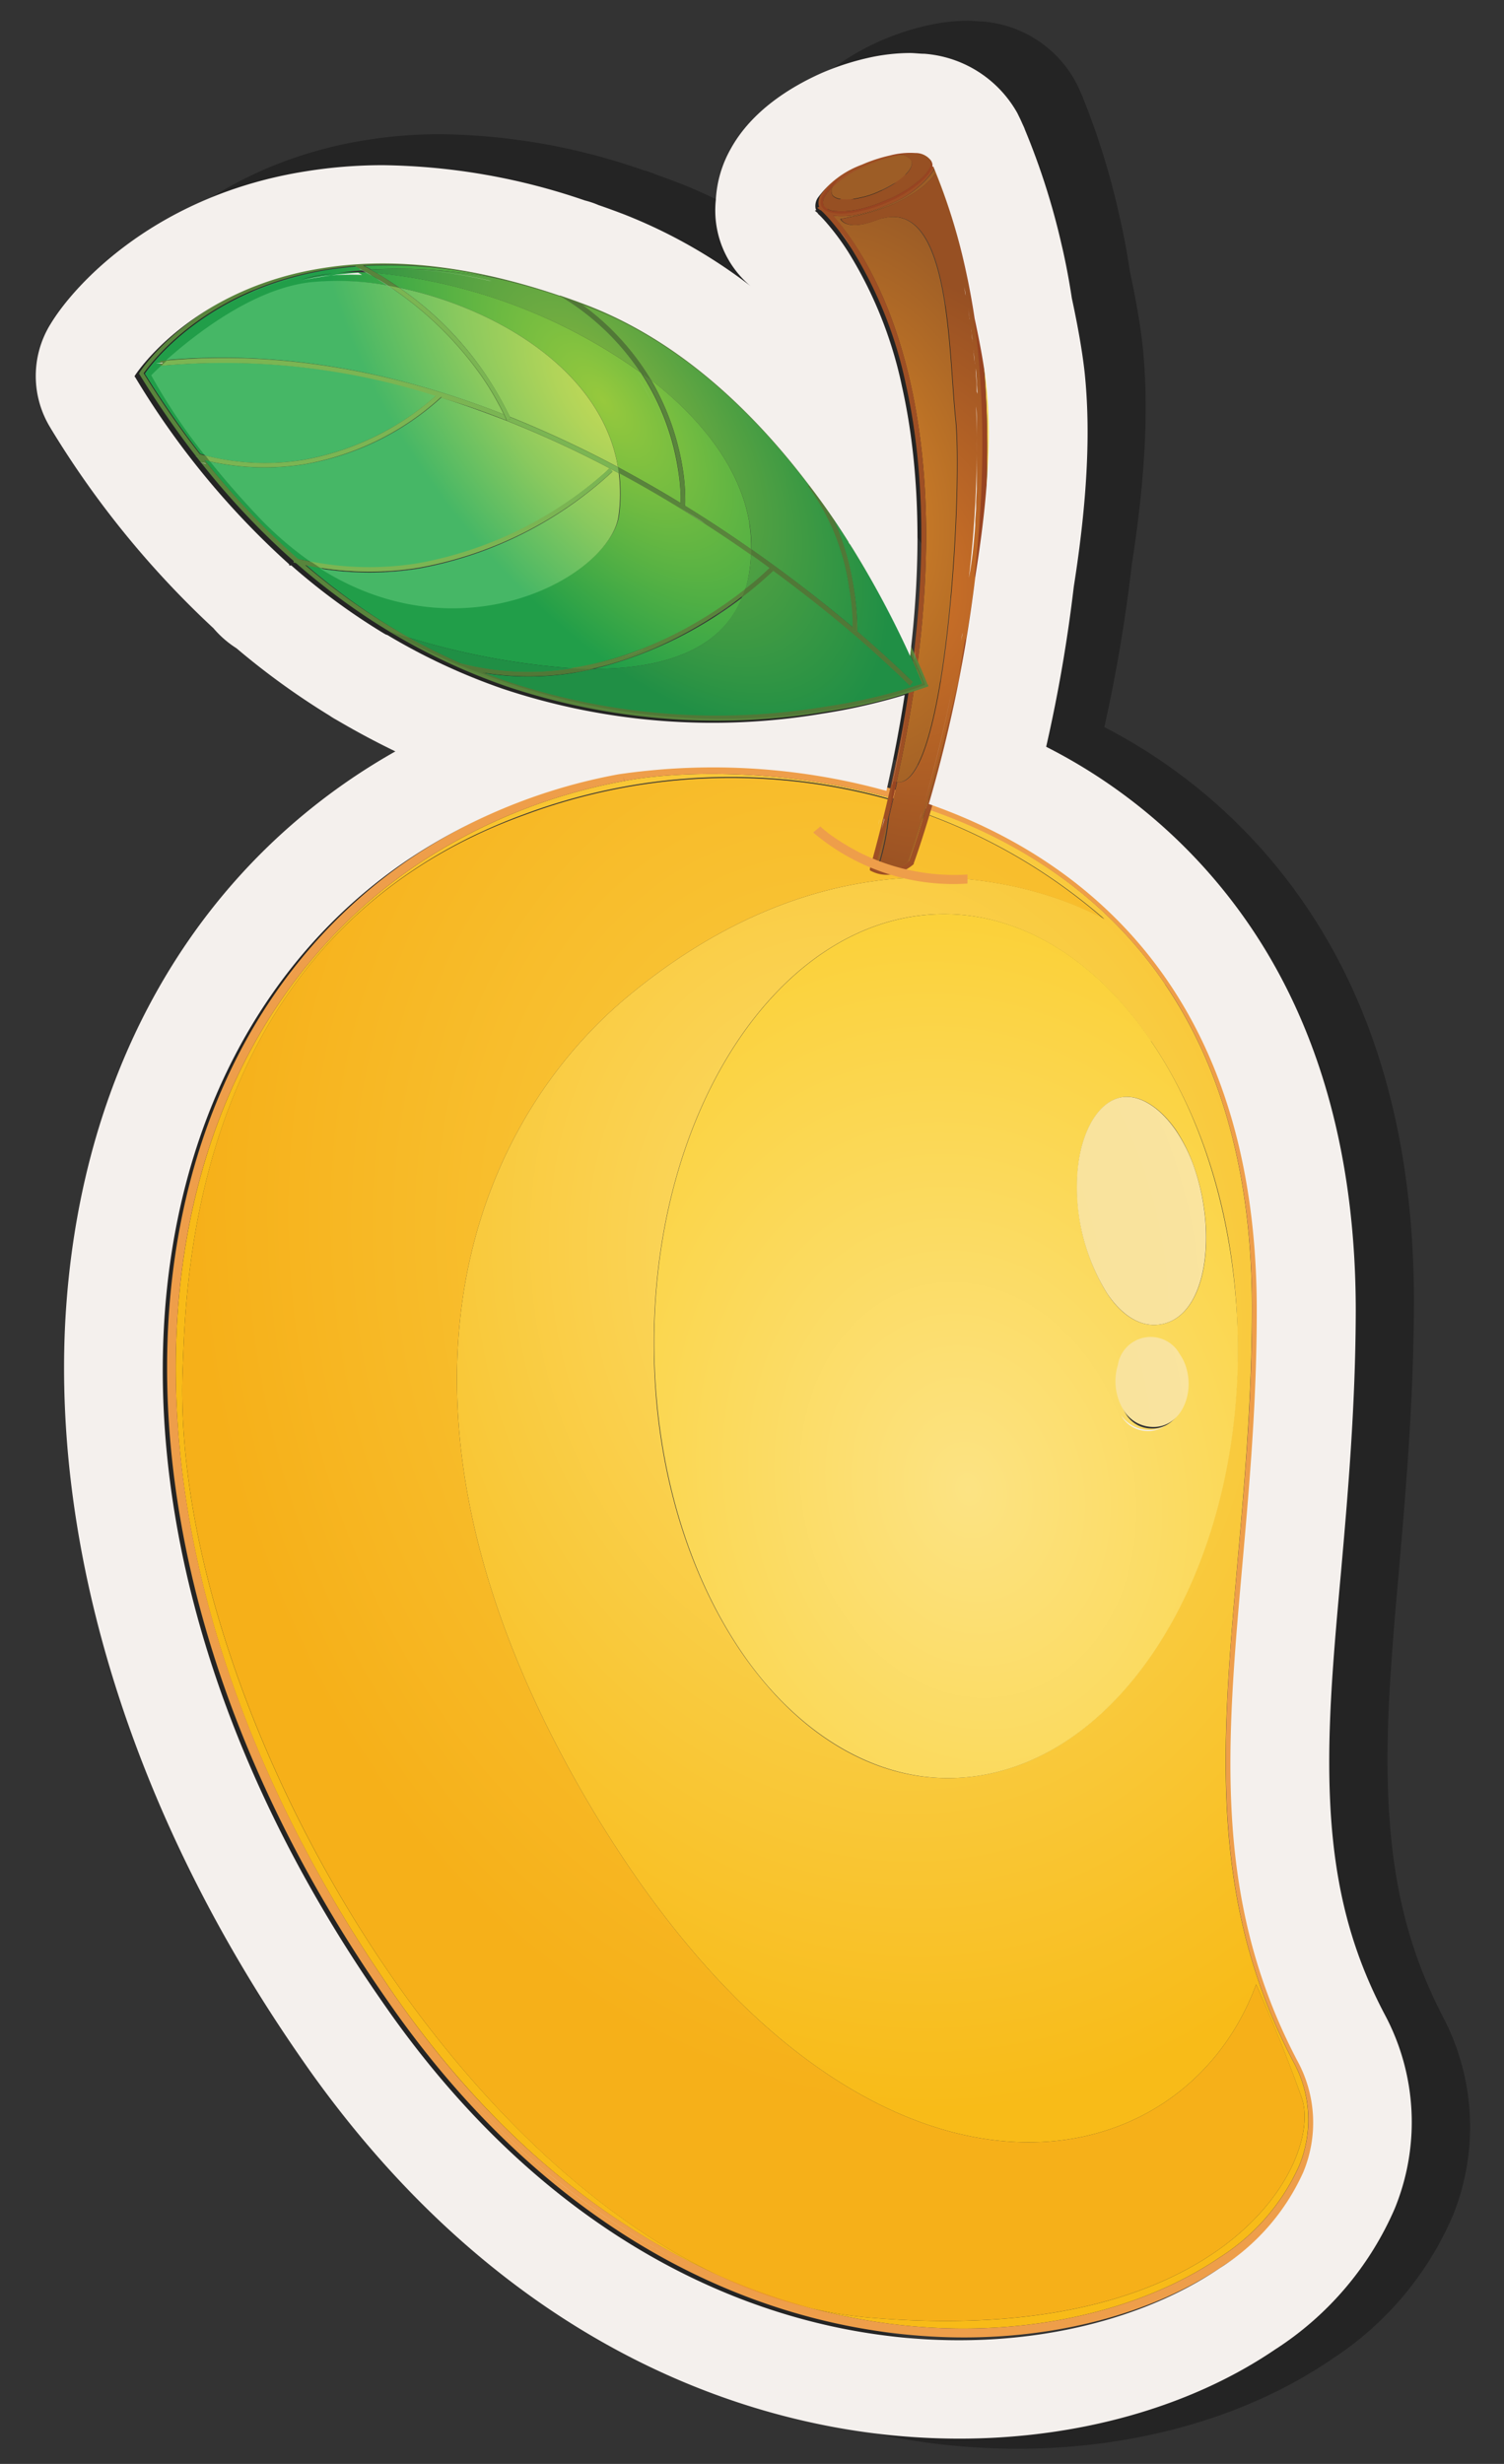 <svg id="Layer_1" data-name="Layer 1" xmlns="http://www.w3.org/2000/svg" xmlns:xlink="http://www.w3.org/1999/xlink" width="139.91" height="229.11" viewBox="0 0 139.91 229.11">
  <rect x="0" y="0" width="139.91" height="229.11" fill="#333333" stroke="none"/>
  <defs>
    <style>
      .cls-1 {
        opacity: 0.3;
      }

      .cls-2 {
        fill: url(#radial-gradient);
      }

      .cls-3 {
        fill: #ee9e4a;
      }

      .cls-4 {
        fill: url(#radial-gradient-2);
      }

      .cls-5 {
        fill: #ec942c;
      }

      .cls-6 {
        fill: url(#radial-gradient-3);
      }

      .cls-7 {
        fill: url(#radial-gradient-4);
      }

      .cls-8 {
        fill: #9e4f24;
      }

      .cls-9 {
        fill: url(#radial-gradient-5);
      }

      .cls-10 {
        fill: url(#radial-gradient-6);
      }

      .cls-11 {
        fill: #984421;
      }

      .cls-12 {
        fill: url(#radial-gradient-7);
      }

      .cls-13 {
        fill: #f6d85b;
      }

      .cls-14 {
        fill: url(#radial-gradient-8);
      }

      .cls-15 {
        fill: #59843c;
      }

      .cls-16 {
        fill: #e6e41b;
      }

      .cls-17 {
        fill: url(#radial-gradient-9);
      }

      .cls-18 {
        fill: #517837;
      }

      .cls-19 {
        fill: url(#radial-gradient-10);
      }

      .cls-20 {
        fill: url(#radial-gradient-11);
      }

      .cls-21 {
        fill: #7bb553;
      }

      .cls-22 {
        fill: url(#radial-gradient-12);
      }

      .cls-23 {
        fill: url(#radial-gradient-13);
      }

      .cls-24 {
        fill: #f4f0ed;
      }
    </style>
    <radialGradient id="radial-gradient" cx="1222.07" cy="3090.6" r="0.83" gradientTransform="matrix(20.95, 91.57, -72.74, 16.64, 199288.13, -163214.1)" gradientUnits="userSpaceOnUse">
      <stop offset="0" stop-color="#fbde70"/>
      <stop offset="1" stop-color="#f8bb18"/>
    </radialGradient>
    <radialGradient id="radial-gradient-2" cx="1222.07" cy="3090.6" r="0.83" gradientTransform="matrix(20.95, 91.57, -72.74, 16.64, 199288.16, -163213.94)" gradientUnits="userSpaceOnUse">
      <stop offset="0" stop-color="#fad047"/>
      <stop offset="1" stop-color="#f6b019"/>
    </radialGradient>
    <radialGradient id="radial-gradient-3" cx="1222.07" cy="3090.61" r="0.83" gradientTransform="matrix(20.95, 91.55, -72.72, 16.64, 199236.45, -163170.47)" gradientUnits="userSpaceOnUse">
      <stop offset="0" stop-color="#fce383"/>
      <stop offset="1" stop-color="#fac919"/>
    </radialGradient>
    <radialGradient id="radial-gradient-4" cx="962.4" cy="2947.49" r="0.83" gradientTransform="matrix(23.5, -2.74, 4.22, 35, -34976.65, -100477.86)" gradientUnits="userSpaceOnUse">
      <stop offset="0" stop-color="#db8727"/>
      <stop offset="1" stop-color="#9d5d26"/>
    </radialGradient>
    <radialGradient id="radial-gradient-5" cx="449.08" cy="1285.04" r="0.83" gradientTransform="matrix(6.22, -2.23, 1.2, 2.43, -4248.03, -2096.37)" xlink:href="#radial-gradient-4"/>
    <radialGradient id="radial-gradient-6" cx="449.08" cy="1285.04" r="0.83" gradientTransform="matrix(6.22, -2.23, 1.2, 2.43, -4248.03, -2096.37)" gradientUnits="userSpaceOnUse">
      <stop offset="0" stop-color="#d27528"/>
      <stop offset="1" stop-color="#975023"/>
    </radialGradient>
    <radialGradient id="radial-gradient-7" cx="961.47" cy="2947.19" r="0.83" gradientTransform="matrix(23.42, -2.73, 4.21, 34.89, -34841.44, -100148)" xlink:href="#radial-gradient-6"/>
    <radialGradient id="radial-gradient-8" cx="1322.02" cy="2894.2" r="0.83" gradientTransform="matrix(-27.34, -34.81, 16.51, -12.97, -11583.11, 83594.7)" gradientUnits="userSpaceOnUse">
      <stop offset="0" stop-color="#97c93d"/>
      <stop offset="1" stop-color="#219e49"/>
    </radialGradient>
    <radialGradient id="radial-gradient-9" cx="1322.02" cy="2894.2" r="0.83" gradientTransform="matrix(-27.34, -34.81, 16.51, -12.97, -11583.11, 83594.7)" gradientUnits="userSpaceOnUse">
      <stop offset="0" stop-color="#89b53f"/>
      <stop offset="1" stop-color="#208f45"/>
    </radialGradient>
    <radialGradient id="radial-gradient-10" cx="1322.02" cy="2894.2" r="0.83" xlink:href="#radial-gradient-9"/>
    <radialGradient id="radial-gradient-11" cx="1322.02" cy="2894.2" r="0.83" gradientTransform="matrix(-27.34, -34.81, 16.51, -12.97, -11583.11, 83594.7)" gradientUnits="userSpaceOnUse">
      <stop offset="0" stop-color="#c0d857"/>
      <stop offset="0.17" stop-color="#b1d459"/>
      <stop offset="0.51" stop-color="#8ac95e"/>
      <stop offset="0.97" stop-color="#4ab865"/>
      <stop offset="1" stop-color="#46b766"/>
    </radialGradient>
    <radialGradient id="radial-gradient-12" cx="1222.07" cy="3090.6" r="0.83" gradientTransform="matrix(20.95, 91.57, -72.74, 16.64, 199288.16, -163213.94)" gradientUnits="userSpaceOnUse">
      <stop offset="0.01" stop-color="#f8e299"/>
      <stop offset="0.98" stop-color="#fbe5a3"/>
    </radialGradient>
    <radialGradient id="radial-gradient-13" cx="1225.34" cy="3089.18" r="0.83" gradientTransform="matrix(25.04, 102.09, -78.91, 16.72, 213161.12, -176613.35)" xlink:href="#radial-gradient-12"/>
  </defs>
  <g>
    <g class="cls-1">
      <path d="M42.14,24.39h0c-.57-.41-1.18-.8-1.81-1.2C41,23.58,41.58,24,42.14,24.39Z"/>
      <path d="M38.85,22.32c.44.25.88.49,1.3.74L40,23l-.52-.32-.63-.35a42.84,42.84,0,0,1,12,1.11l.28.06A42.76,42.76,0,0,0,38.85,22.32Z"/>
      <path d="M62.52,41.37h0l.65.35Z"/>
      <path d="M65.59,58.23c-.94.4-1.92.78-3,1.11C63.67,59,64.65,58.63,65.59,58.23Z"/>
      <path d="M68.71,45h0c.83.52,1.65,1,2.44,1.56C70.34,46,69.53,45.5,68.71,45Z"/>
      <path d="M39.1,22.94l-.36-.2c-.94.07-1.78.16-2.52.25A24.76,24.76,0,0,1,39.1,22.94Z"/>
      <path d="M60.26,60.46h0Z"/>
      <path d="M61.71,41.46l-.32.32.33-.31Z"/>
      <path d="M64.66,32.43h0A21.4,21.4,0,0,1,66,34.9,22.75,22.75,0,0,0,64.66,32.43Z"/>
      <path d="M34.3,50.8l.49.09h0Z"/>
      <path d="M65.56,33.11h0a.43.43,0,0,0,0,.07Z"/>
      <path d="M36.22,23a16.49,16.49,0,0,0-2.92.54C33.77,23.42,34.78,23.2,36.22,23Z"/>
      <path d="M84.69,20.47c-.4-.63-.78-1.18-1.13-1.65C83.91,19.29,84.29,19.84,84.69,20.47Z"/>
      <path d="M84.73,20.54c.46.72.93,1.55,1.42,2.5C85.66,22.09,85.19,21.26,84.73,20.54Z"/>
      <path d="M88.58,29.06c-.39-1.22-.8-2.35-1.23-3.38C87.78,26.71,88.19,27.84,88.58,29.06Z"/>
      <path d="M82.52,17.54l.23,0-.24,0Z"/>
      <path d="M82.55,14.76a10.91,10.91,0,0,1,3.1-2A10.77,10.77,0,0,0,82.55,14.76Z"/>
      <path d="M24.54,40.78l-.5-.12h0l.51.13Z"/>
      <path d="M33.18,50.14c.26,0,.51.12.76.16h0Z"/>
      <path d="M20.05,31.72h0Z"/>
      <path d="M23.21,27.78a27.93,27.93,0,0,1,12.25-5.09A27.82,27.82,0,0,0,23.21,27.78Z"/>
      <path d="M23.63,40.12l.39.09-.4-.1Z"/>
      <path d="M20.55,31.25l-.62.07.6-.06Z"/>
      <path d="M90.42,59.73c0-.41.09-.81.14-1.21l-.15,1.19Z"/>
      <path d="M95.26,24.91l-.15-.82h0c.06.29.1.58.16.87Z"/>
      <path d="M95,56.81c0,.24-.08.48-.12.75h0Z"/>
      <path d="M95.61,27.09l-.15-1v0c.05.36.11.72.16,1.08Z"/>
      <path d="M96.14,46.63a2,2,0,0,0,0-.25c0-.43.06-.87.08-1.31,0-.21,0-.43,0-.65l.06-1.24,0-.73,0-1.23c0-.25,0-.5,0-.74,0-.42,0-.84,0-1.26,0-.23,0-.47,0-.7,0-.44,0-.88,0-1.32,0-.12,0-.25,0-.38,0-.47,0-1-.06-1.43a106.14,106.14,0,0,1-.67,16.23v0C95.86,50,96,48.32,96.14,46.63Z"/>
      <path d="M95.88,29.2c0-.35-.08-.7-.13-1.05v-.07c.06.41.11.81.15,1.22A.34.34,0,0,0,95.88,29.2Z"/>
      <path d="M134.23,187.54c-4.08-7.89-5.54-16-5.07-28.11.18-4.32.57-8.85,1-13.66.63-7.38,1.36-15.75,1.37-24.81,0-14.36-3.29-26.6-9.8-36.35a50.8,50.8,0,0,0-19-17,145.31,145.31,0,0,0,2.56-15.15c1.27-8.1,1.59-14.74,1-20.33-.21-1.9-.62-4.29-1.19-6.93-.27-1.8-.6-3.57-1-5.26a68.58,68.58,0,0,0-3.33-10.77c0-.07-.22-.53-.26-.61q-.18-.43-.33-.72l-.25-.47A10.82,10.82,0,0,0,91.41,2c-.45,0-.92-.07-1.39-.07a17.57,17.57,0,0,0-3.9.47,24.21,24.21,0,0,0-4.24,1.41l-.18.08C79,5.12,75.34,7.36,73.37,11A11.21,11.21,0,0,0,72,15.79a9.44,9.44,0,0,0,3.22,8.12,48.43,48.43,0,0,0-11.74-6.77c-.81-.31-1.6-.61-2.38-.88a8.69,8.69,0,0,0-1.27-.44A58.93,58.93,0,0,0,41,12.48a43.68,43.68,0,0,0-7.12.57c-14,2.3-21.59,10.82-23.79,14.54h0l-.07.12a9.52,9.52,0,0,0,0,9.71l.08.12a87.58,87.58,0,0,0,15.1,18.85,9.26,9.26,0,0,0,2.11,1.89,70.79,70.79,0,0,0,8.67,6.39,4.86,4.86,0,0,0,.54.33l.32.19c1.71,1,3.47,2,5.26,2.85q-2.1,1.2-4.08,2.57C22.06,81.71,12.6,100,11.49,122.2c-1.12,21.93,6.32,46.07,20.94,68,.59.88,1.18,1.75,1.8,2.63,16,22.89,34.68,30.87,47.58,33.54a63.62,63.62,0,0,0,12.84,1.33h0c11.08,0,21.52-3,29.39-8.43a30,30,0,0,0,11.14-13.32A22,22,0,0,0,134.23,187.54Zm-7.58,14.9a20.73,20.73,0,0,1-7.76,9.07c-8.16,5.63-21.14,8.6-35.25,5.68S54.3,205.44,41.72,187.4c-.58-.83-1.14-1.65-1.7-2.48C25.74,163.5,19.7,141.61,20.66,122.68s8.92-34.87,22.62-44.35A51.62,51.62,0,0,1,63,70.21a59.79,59.79,0,0,1,23.84,1.27c.36.09.73.19,1.09.3.72-3.2,1.27-6.21,1.7-9.08A54.51,54.51,0,0,1,82,64.46a60.68,60.68,0,0,1-29.77-2.34A57,57,0,0,1,41.46,57L41.31,57l-.16-.09h0a60.26,60.26,0,0,1-8.64-6.44l-.19,0,0-.1A77.13,77.13,0,0,1,18,32.63l-.07-.12L18,32.4s5.13-8.1,17.38-10.12c5.73-1,13-.54,22.08,2.6v0l.08.06c.86.3,1.72.61,2.6.95,8.5,3.36,15.24,10,20.25,16.63,1.34,1.76,2.66,3.67,3.93,5.73l.17.28.08.11a.54.54,0,0,0,.07.13A90.28,90.28,0,0,1,90.08,59c1.28-10.85.64-19.24-.76-25.55a39.92,39.92,0,0,0-5-12.69,25.22,25.22,0,0,0-2.1-2.88c-.27-.3-.49-.53-.64-.67l0,0-.08-.08,0,0-.06,0-.27-.23.12-.05a1.42,1.42,0,0,1,0-.16,1.45,1.45,0,0,1,.2-1,8.91,8.91,0,0,1,4.08-3.13,15.14,15.14,0,0,1,2.61-.88,7.85,7.85,0,0,1,2.4-.23,1.76,1.76,0,0,1,1.45.74,1.39,1.39,0,0,1,.12.28,2.11,2.11,0,0,1,0,.26l.09,0,.08.19A58.39,58.39,0,0,1,95.11,22c.36,1.62.65,3.26.89,4.91.54,2.46.92,4.65,1.1,6.27.57,5.31,0,11.69-1,18A138.08,138.08,0,0,1,91.82,73a43.77,43.77,0,0,1,22.3,16.84c5,7.5,8.23,17.6,8.21,31.1,0,14.33-1.88,26.66-2.35,38.09s.51,22,6.12,32.85A12.37,12.37,0,0,1,126.65,202.44Z"/>
      <path d="M90.94,74.55h0l.25-.85h0C91.11,74,91,74.28,90.94,74.55Z"/>
      <path d="M109.71,130.84a1.74,1.74,0,0,0,.1.19,2.81,2.81,0,0,0,2.26,1.31,2.72,2.72,0,0,0,1.73-.5,2.88,2.88,0,0,1-1.7.39A3.14,3.14,0,0,1,109.71,130.84Z"/>
      <path d="M91.59,73.83l1.08.39-1.08-.39Z"/>
      <path d="M94.14,61.47c-.89,4.55-1.88,8.46-2.71,11.41h0c.84-3,1.84-6.92,2.73-11.52Z"/>
      <path d="M96.29,34c0-.22,0-.43,0-.65,0-.39,0-.79-.09-1.18l0-.38c.07.81.12,1.62.17,2.43A1.62,1.62,0,0,1,96.29,34Z"/>
      <path d="M47.59,193.67a70.17,70.17,0,0,0,22.17,17.8A70.28,70.28,0,0,1,47.59,193.67Z"/>
      <path d="M86.63,78.58c.24-.92.48-1.82.71-2.72-.23.89-.47,1.8-.72,2.72Z"/>
      <path d="M74.09,53.67v0c-.67.52-1.44,1.09-2.31,1.67C72.64,54.75,73.42,54.18,74.09,53.67Z"/>
      <path d="M96.09,31.28c0-.37-.07-.74-.1-1.11A.88.88,0,0,1,96,30c0,.46.09.93.13,1.39A.49.49,0,0,0,96.09,31.28Z"/>
      <path d="M87.68,74.49l0-.15c-.07.33-.14.64-.22,1C87.54,75,87.62,74.76,87.68,74.49Z"/>
      <path d="M87.13,75c.05-.18.08-.35.13-.53A5,5,0,0,0,87.13,75Z"/>
      <path d="M67,57.57c.93-.46,1.81-.93,2.63-1.42C68.83,56.64,68,57.11,67,57.57Z"/>
      <path d="M95.56,52.55v0h0Z"/>
      <path d="M88.45,71.16c.49-2.25.9-4.41,1.25-6.49q-.53,3.12-1.26,6.48Z"/>
      <path d="M89.75,64.36c.09-.61.19-1.21.28-1.8h0C89.93,63.16,89.85,63.75,89.75,64.36Z"/>
    </g>
    <g>
      <path class="cls-2" d="M82.66,74.11l-1.11-.27c-9.72-2.44-18.91-2.1-23.49-1.22A51.45,51.45,0,0,0,38.7,80.46C25.26,89.59,17.4,105,16.45,123.39s5,39.73,19.23,60.64c.54.82,1.1,1.63,1.68,2.44C46.29,199,56.54,207,66.73,211.54,55.09,206,44.33,195.42,35.8,182.86c-12-17.68-19.52-39.17-18.8-55.79.32-7.3.62-40,31.82-51.38a54.9,54.9,0,0,1,34.06-1.38C82.94,74.18,82.6,74.25,82.66,74.11ZM68.89,153.52c-4.88-7.21-8-17.13-8.06-28.1-.2-22.2,11.78-40.28,26.78-40.42,7.57-.09,14.46,4.46,19.46,11.8s8,17.14,8.06,28.1c.2,22.2-11.79,40.28-26.78,40.44C80.78,165.41,73.89,160.86,68.89,153.52Zm39.5-62c-5.73-8.46-13.84-13.45-22-16.28-.09.14-.17.28-.25.43a52.81,52.81,0,0,1,16.6,9.79S82.1,73.05,58.47,92.6C43.8,104.72,33,131.19,55.11,168.26c1.12,1.87,2.25,3.63,3.4,5.33,23.61,34.81,51.42,29.68,58.34,10.94,0,0,2.28,5,4.25,10.56s-6.65,23.41-40.5,20.39a38.35,38.35,0,0,1-5.06-.82c1.08.27,2.16.54,3.23.75,13.9,2.85,26.68-.07,34.61-5.45a19.63,19.63,0,0,0,7.46-8.55,11.18,11.18,0,0,0-.51-9.67c-5.71-10.83-6.67-21.38-6.21-32.68s2.33-23.42,2.34-37.41C116.47,108.51,113.3,98.77,108.39,91.54Z"/>
      <path class="cls-3" d="M58,72.21l.07.41c4.58-.88,13.77-1.22,23.49,1.22s20,7.59,26.84,17.7c4.91,7.23,8.08,17,8.07,30.11,0,14-1.89,26.08-2.34,37.41s.5,21.85,6.21,32.68a11.18,11.18,0,0,1,.51,9.67,19.63,19.63,0,0,1-7.46,8.55c-7.93,5.38-20.71,8.3-34.61,5.45S49.83,204,37.36,186.47c-.58-.81-1.14-1.62-1.68-2.44-14.2-20.91-20.17-42.27-19.23-60.64s8.81-33.8,22.25-42.93a51.45,51.45,0,0,1,19.36-7.84L58,72.21l-.07-.43a52.3,52.3,0,0,0-19.68,8c-13.7,9.31-21.66,25-22.61,43.58S20.7,163.46,35,184.51c.55.81,1.12,1.63,1.69,2.44,12.58,17.72,27.8,26.4,41.92,29.27s27.09,0,35.25-5.58a20.47,20.47,0,0,0,7.77-8.91,12,12,0,0,0-.56-10.37c-5.6-10.67-6.56-21-6.11-32.28s2.33-23.35,2.35-37.43c0-13.27-3.21-23.19-8.22-30.56-7-10.33-17.47-15.6-27.33-18.06a60.6,60.6,0,0,0-23.83-1.25Z"/>
      <path class="cls-4" d="M102.7,85.48a52.81,52.81,0,0,0-16.6-9.79c-1,1.68-1.93,3.44-2.89,5.29l-.07.14L83,81.07a3.24,3.24,0,0,1-1.77-1.29h0a5.17,5.17,0,0,0,.88-2.73v0l0,0s-.31-.45.76-2.65a54.9,54.9,0,0,0-34.06,1.38C17.62,87,17.32,119.77,17,127.07c-.72,16.62,6.82,38.11,18.8,55.79,8.53,12.56,19.29,23.17,30.93,28.68a58.82,58.82,0,0,0,8.81,3.12,38.35,38.35,0,0,0,5.06.82c33.85,3,42.46-14.81,40.5-20.39s-4.25-10.56-4.25-10.56c-6.92,18.74-34.73,23.87-58.34-10.94-1.15-1.7-2.28-3.46-3.4-5.33C33,131.19,43.8,104.72,58.47,92.6,82.1,73.05,102.7,85.48,102.7,85.48Z"/>
      <path class="cls-5" d="M75.54,214.66a58.82,58.82,0,0,1-8.81-3.12A43.94,43.94,0,0,0,75.54,214.66Z"/>
      <path class="cls-6" d="M104.78,131.55a4.49,4.49,0,0,1-.46-3.84,3.32,3.32,0,0,1,3.07-2.45,3,3,0,0,1,2.25,1.38,3.88,3.88,0,0,1,.57,1.36c.52,2.3-.79,4.95-3.17,4.83A2.77,2.77,0,0,1,104.78,131.55ZM103,120.29a18.66,18.66,0,0,1-2.79-10.13c0-4.58,1.88-7.73,4.14-8.13,1.63-.27,3.53.86,5.07,3.09a14.88,14.88,0,0,1,1.58,3.17c2.26,6.17,1.39,14.1-3,14.85C106.08,123.48,104.32,122.28,103,120.29Zm4.1-23.49c-5-7.34-11.89-11.89-19.46-11.8-15,.14-27,18.22-26.78,40.42.11,11,3.18,20.89,8.06,28.1s11.89,11.89,19.46,11.82c15-.16,27-18.24,26.78-40.44C115,113.94,112,104,107.07,96.8Z"/>
      <g>
        <path class="cls-7" d="M84.38,80.08a2.41,2.41,0,0,1-1.22.7,3,3,0,0,1-1.54-.09,22.59,22.59,0,0,0,1-4.7c-.39,1.53-.79,3.09-1.25,4.7a3.13,3.13,0,0,0,1.73.16v0a3.41,3.41,0,0,0,1.44-.72c.06-.16.2-.59.44-1.27A130.26,130.26,0,0,0,89.1,63.19C86.91,72.66,84.38,80.08,84.38,80.08Zm2.44-64.17A9.08,9.08,0,0,1,82.73,19a14,14,0,0,1-2.6.88,7.84,7.84,0,0,1-2.41.2l-.24,0c1.63,1.79,5.2,6.58,7.21,15.53C86.58,44,87.11,56,83.41,72.71a.93.93,0,0,0,.41,0c4.31-1,5.71-27.56,5.05-33.77s-.46-20.08-6.65-18.67a3.68,3.68,0,0,0-.7.2,10.81,10.81,0,0,1-1.09.34c-1.9.43-2.26-.45-2.26-.45.53-.09,1-.21,1.49-.3,5.8-1.31,7.32-3.89,7.32-3.89.71,1.7,1.37,3.58,2,5.5a52.75,52.75,0,0,0-2-6Z"/>
        <path class="cls-8" d="M76.5,19.32l.13-.16S82,23.73,84.69,35.55c2.18,9.72,2.56,24.3-3.33,45.32l-.19-.07.1-.18,0,0a2.87,2.87,0,0,0,1.85.18,3.22,3.22,0,0,0,1.48-.76l.13.15-.19-.06s.17-.46.46-1.32c2-6,9.79-31.55,4.64-54.36a57,57,0,0,0-2.83-9l.19-.09.07.21-10.51,4-.08-.2.13-.16-.13.16-.07-.2,10.7-4,.08.18a56.9,56.9,0,0,1,2.86,9.11C96,50.63,85,80.28,85,80.28l0,.07,0,0a4.05,4.05,0,0,1-1.67.88A3.16,3.16,0,0,1,81.05,81l-.13-.07,0-.15c5.87-21,5.5-35.49,3.33-45.12a39,39,0,0,0-5-12.48,23.22,23.22,0,0,0-2.1-2.82q-.41-.45-.63-.66c-.07-.07-.13-.11-.17-.16l-.06,0-.27-.23.34-.13Z"/>
        <path class="cls-9" d="M83.14,14.5l.42-.09a1.31,1.31,0,0,1,1.19.46c.42.7-.88,2-2.91,2.89a8,8,0,0,1-1.83.61c-1.26.29-2.29.2-2.59-.27a.79.79,0,0,1,.1-.81,11,11,0,0,1,3.09-1.95h0a14.4,14.4,0,0,1,2.53-.84Z"/>
        <path class="cls-8" d="M86.73,14.68l.18-.09a1.62,1.62,0,0,1,.11.28,1.6,1.6,0,0,1-.2,1A9.08,9.08,0,0,1,82.73,19a14,14,0,0,1-2.6.88,7.84,7.84,0,0,1-2.41.2,1.79,1.79,0,0,1-1.45-.7,1.15,1.15,0,0,1-.11-.29,1.42,1.42,0,0,1,.2-1A8.92,8.92,0,0,1,80.44,15h0a14.7,14.7,0,0,1,2.61-.86,7.57,7.57,0,0,1,2.4-.23,1.78,1.78,0,0,1,1.46.72l-.18.09-.18.12a1.44,1.44,0,0,0-1.15-.5,7,7,0,0,0-2.26.2,14.4,14.4,0,0,0-2.53.84h0a10.9,10.9,0,0,0-3.09,1.95,3.78,3.78,0,0,0-.8.94,1.08,1.08,0,0,0-.15.73l.05.16a1.42,1.42,0,0,0,1.14.51,7.14,7.14,0,0,0,2.28-.2,13.68,13.68,0,0,0,2.52-.86,11.18,11.18,0,0,0,3.1-1.92,3.47,3.47,0,0,0,.78-.95,1.06,1.06,0,0,0,.17-.74l-.06-.16Z"/>
        <path class="cls-10" d="M83.56,14.41a6.05,6.05,0,0,1,1.84-.11,1.44,1.44,0,0,1,1.15.5l.18-.12-.18.12.06.16a1.06,1.06,0,0,1-.17.74,3.47,3.47,0,0,1-.78.95,11.18,11.18,0,0,1-3.1,1.92,13.68,13.68,0,0,1-2.52.86h0a7,7,0,0,1-2.26.2,1.42,1.42,0,0,1-1.14-.51L76.57,19a1.08,1.08,0,0,1,.15-.73,3.78,3.78,0,0,1,.8-.94h0a.79.79,0,0,0-.1.81c.3.47,1.33.56,2.59.27a8,8,0,0,0,1.83-.61c2-.88,3.33-2.19,2.91-2.89A1.31,1.31,0,0,0,83.56,14.41Z"/>
        <path class="cls-11" d="M83.11,14.3c1.77-.41,3.22-.29,3.62.38.58,1-1.25,2.83-4.08,4.1a15.12,15.12,0,0,1-2.57.85c-1.78.41-3.23.28-3.63-.4s.4-1.83,1.92-2.87a3.25,3.25,0,0,0-.85.93h0a3.78,3.78,0,0,0-.8.94,1.08,1.08,0,0,0-.15.73l.05.16a1.42,1.42,0,0,0,1.14.51,7,7,0,0,0,2.26-.2h0a13.68,13.68,0,0,0,2.52-.86,11.18,11.18,0,0,0,3.1-1.92,3.47,3.47,0,0,0,.78-.95,1.06,1.06,0,0,0,.17-.74l-.06-.16.18-.12-.18.12a1.44,1.44,0,0,0-1.15-.5,6.05,6.05,0,0,0-1.84.11,5.72,5.72,0,0,0-1.4.16l-.32.09A9.39,9.39,0,0,1,83.11,14.3Z"/>
        <path class="cls-12" d="M87,16.15c.71,1.7,1.37,3.58,2,5.5.26,1,.5,1.87.71,2.82,2.21,9.79,2,20.1,1,29.12a3.35,3.35,0,0,0,.11.81h-.22v.2s-.14,1.18-.72,4.75c-.21,1.34-.45,2.62-.7,3.84-2.19,9.47-4.72,16.89-4.72,16.89a2.41,2.41,0,0,1-1.22.7,3,3,0,0,1-1.54-.09,22.59,22.59,0,0,0,1-4.7c.27-1.11.53-2.22.76-3.28a.93.93,0,0,0,.41,0c4.31-1,5.71-27.56,5.05-33.77s-.46-20.08-6.65-18.67a3.68,3.68,0,0,0-.7.2,10.81,10.81,0,0,1-1.09.34c-1.9.43-2.26-.45-2.26-.45.53-.09,1-.21,1.49-.3C85.46,18.73,87,16.15,87,16.15Z"/>
        <path class="cls-13" d="M91,29.15a60.29,60.29,0,0,1,1.11,6.22c.58,5.24,0,11.55-1,17.79A91.6,91.6,0,0,0,91,29.15Z"/>
        <path class="cls-11" d="M82.65,76c.27-1.11.53-2.22.76-3.28a1.71,1.71,0,0,1-.3-.09S82.92,74.2,82.65,76Zm6.45-12.8c.26-1.1.52-2.26.77-3.43,0-.14-.05-.27-.07-.41C89.57,60.69,89.35,62,89.1,63.19Zm.56-38.72c2.21,9.79,2,20.1,1,29.12a2.61,2.61,0,0,1,.39,0c0-.16.06-.32.07-.45a91.6,91.6,0,0,0-.14-24c-.52-2.37-1.21-5-2-7.5C89.21,22.6,89.45,23.52,89.66,24.47Z"/>
        <g>
          <path class="cls-14" d="M28.88,52.21a31.89,31.89,0,0,1-4.77-4.09c-1.77-1.86-3.31-3.64-4.6-5.25L19,42.74A70.37,70.37,0,0,0,27.69,52C28.08,52.05,28.49,52.14,28.88,52.21Zm7.23-25.66c-.64-.4-1.32-.83-2-1.22a25.11,25.11,0,0,0-2.9.05A29.29,29.29,0,0,0,28,26a16,16,0,0,1,3.24-.61c.73-.09,1.58-.19,2.53-.25a5.25,5.25,0,0,0-.66-.36h0c-.91.09-1.79.18-2.64.31-11.22,1.83-16.36,8.7-17,9.66a89.05,89.05,0,0,0,5.16,7.45l.54.14a53.61,53.61,0,0,1-5-7.46s.32-.34.93-.9h-.07l0-.41.62-.07c2.51-2.26,7.93-6.58,13.34-7.23A25.92,25.92,0,0,1,36.11,26.55Zm9.78-.74a43.48,43.48,0,0,0-12-1.09l.64.34A47.72,47.72,0,0,1,45.89,25.81ZM63.06,43.55a22.82,22.82,0,0,0-3.45-8.9A50.85,50.85,0,0,0,35,25.38c.75.45,1.47.9,2.13,1.37C46.06,28.61,56,34.4,57.49,43.44c2,1.08,4,2.21,5.83,3.34v0c0-.16,0-.41,0-.7A20,20,0,0,0,63.06,43.55Zm6,12A37.5,37.5,0,0,1,55.23,62.2C61.29,62.2,67,60.66,69.05,55.53Zm.81-4c-1.93-1.35-4-2.75-6.27-4.13-1.91-1.18-3.92-2.35-6-3.48a15.25,15.25,0,0,1,0,3.93c-.76,5.54-14.5,13.31-27.77,4.9-.46-.09-.93-.15-1.41-.27A61.1,61.1,0,0,0,38,59.28a68.59,68.59,0,0,0,15.34,2.87l0,0a36.14,36.14,0,0,0,16-7.34A11,11,0,0,0,69.73,53,12.64,12.64,0,0,0,69.86,51.57Zm-.15-2.89c-.83-5.06-4.38-9.63-9.18-13.36a23.54,23.54,0,0,1,2.95,8.16h0A18,18,0,0,1,63.74,47h-.07c2.2,1.35,4.28,2.73,6.21,4.09A14.67,14.67,0,0,0,69.71,48.68Z"/>
          <path class="cls-15" d="M86.07,63.67,86,63.49l-.62.2a51.94,51.94,0,0,1-8.51,2,61.63,61.63,0,0,1-29.58-2.28c-11.51-3.95-23.78-12.3-34-28.82l-.18.12.18.11.06-.09c.57-.84,5.71-7.85,17-9.68,6.22-1,14.31-.45,24.56,3.51S73,41.36,78.15,49.16A86.48,86.48,0,0,1,84,59.4c.64,1.31,1.12,2.41,1.44,3.16s.48,1.2.48,1.2l.19-.09L86,63.49l.07.18.2-.07A83.35,83.35,0,0,0,78.5,48.93c-5.18-7.82-13-16.68-23.37-20.73s-18.48-4.54-24.78-3.52C18.1,26.66,13,34.58,13,34.62l-.07.12.07.11c10.23,16.59,22.58,25,34.2,29a61.7,61.7,0,0,0,29.77,2.3,49.53,49.53,0,0,0,9.2-2.26l.2-.07-.07-.2Z"/>
          <path class="cls-15" d="M84.91,63.42S52,29.81,14.89,33.56l0,.41c18.42-1.88,35.84,5.56,48.66,13.47a129.27,129.27,0,0,1,15.33,11.1c1.82,1.56,3.24,2.84,4.21,3.75.49.45.86.81,1.11,1.06s.37.36.37.36Z"/>
          <path class="cls-15" d="M71.65,52.77l-.35.32c-1.59,1.49-8.61,7.55-18,9a24.9,24.9,0,0,1-10.42-.43l-.1.41a26.07,26.07,0,0,0,10.59.45c10.84-1.76,18.52-9.49,18.53-9.49Z"/>
          <path class="cls-15" d="M56.69,43.53l-.33.31A36,36,0,0,1,38.9,52.37a28.68,28.68,0,0,1-11.5-.48l-.1.41A28.87,28.87,0,0,0,39,52.77a36.09,36.09,0,0,0,18-9Z"/>
          <path class="cls-15" d="M40.82,36.57l-.23.2a25,25,0,0,1-12.38,6,22.69,22.69,0,0,1-9.67-.55l-.11.41a23.15,23.15,0,0,0,9.84.54,25.31,25.31,0,0,0,12.84-6.28l-.29-.29Z"/>
          <path class="cls-15" d="M47.5,38.94S44,30,33.26,24.41l-.2.36a32.67,32.67,0,0,1,11,9.24,25.55,25.55,0,0,1,2.34,3.64c.25.45.42.81.53,1.06s.17.39.17.39Z"/>
          <path class="cls-15" d="M63.74,47a18,18,0,0,0-.26-3.51,23.22,23.22,0,0,0-11-16.27l-.22.36a22.73,22.73,0,0,1,10.83,16A20,20,0,0,1,63.32,46c0,.29,0,.54,0,.7V47Z"/>
          <path class="cls-15" d="M79.76,58.67a25.05,25.05,0,0,0-.36-4.09A21.2,21.2,0,0,0,75.53,45l-.33.25A21,21,0,0,1,79,54.65a25,25,0,0,1,.31,2.89c0,.36,0,.64,0,.84v.29Z"/>
          <path class="cls-16" d="M36.27,58.76l-.12-.09h0Zm43.28-8.2A68.23,68.23,0,0,0,74.4,43.3c1.51,1.88,2.88,3.78,4.1,5.63C78.86,49.47,79.21,50,79.55,50.56Z"/>
          <path class="cls-17" d="M53.32,62.15A68.59,68.59,0,0,1,38,59.28q2.48,1.36,4.94,2.44v0A25.5,25.5,0,0,0,53.32,62.15ZM71.6,52.82c-.56-.41-1.14-.84-1.74-1.25A12.64,12.64,0,0,1,69.73,53a11,11,0,0,1-.42,1.84,24.74,24.74,0,0,0,2-1.7ZM79,54.65a21,21,0,0,0-3.8-9.45l.1-.07c-5-6.62-11.79-13.22-20.32-16.54l-1-.37a23.49,23.49,0,0,1,6.57,7.1c4.8,3.73,8.35,8.3,9.18,13.36a14.67,14.67,0,0,1,.17,2.4c3.8,2.66,7,5.2,9.47,7.28,0-.18,0-.48,0-.82A25,25,0,0,0,79,54.65Zm6.81,8.91c-.08-.21-.21-.53-.41-1-.32-.75-.8-1.85-1.44-3.16a86.48,86.48,0,0,0-5.81-10.24c-.21-.32-.42-.64-.65-.95a24,24,0,0,1,1.9,6.37,25.05,25.05,0,0,1,.36,4.09H79.7c3.34,2.85,5.21,4.75,5.21,4.75l-.3.29s-.12-.13-.37-.36-.62-.61-1.11-1.06c-1-.91-2.39-2.19-4.21-3.75s-4.26-3.48-7-5.5v0a34.07,34.07,0,0,1-2.89,2.46C67,60.66,61.29,62.2,55.23,62.2c-.6.13-1.21.25-1.82.36a26.05,26.05,0,0,1-8.5,0c.8.32,1.59.61,2.38.88a61.63,61.63,0,0,0,29.58,2.28,51.94,51.94,0,0,0,8.51-2A3.28,3.28,0,0,0,85.81,63.56Z"/>
          <path class="cls-18" d="M42.92,61.72Q40.46,60.64,38,59.28c-1-.31-1.68-.54-1.83-.61l.12.09a70.67,70.67,0,0,0,6.61,3.17Zm43.15,2h0a87.5,87.5,0,0,0-6.52-13.11c-.34-.52-.69-1.09-1-1.63-1.22-1.85-2.59-3.75-4.1-5.63A49.33,49.33,0,0,0,53.61,28l.35.27,1,.37c8.53,3.32,15.31,9.92,20.32,16.54l.23-.18a16.36,16.36,0,0,1,2,3.26c.23.31.44.63.65.95A86.48,86.48,0,0,1,84,59.4c.64,1.31,1.12,2.41,1.44,3.16.2.47.33.79.41,1a3.28,3.28,0,0,1-.43.13,51.94,51.94,0,0,1-8.51,2,61.63,61.63,0,0,1-29.58-2.28c-.79-.27-1.58-.56-2.38-.88-.29,0-.59-.11-.89-.18C67.43,71.62,86.07,63.67,86.07,63.67Z"/>
          <path class="cls-18" d="M84.91,63.42S83,61.52,79.7,58.67h-.35v-.31c-2.47-2.08-5.67-4.62-9.47-7.28a4.27,4.27,0,0,1,0,.49c.6.41,1.18.84,1.74,1.25l.05,0,.28.27c2.73,2,5.08,3.89,7,5.5s3.24,2.84,4.21,3.75c.49.45.86.81,1.11,1.06s.37.36.37.36Z"/>
          <path class="cls-18" d="M55.23,62.2c-.63,0-1.27,0-1.91-.05a25.5,25.5,0,0,1-10.4-.45v0l0,.21c.38.16.75.31,1.14.45s.6.14.89.18a26.05,26.05,0,0,0,8.5,0C54,62.45,54.63,62.33,55.23,62.2Zm16.71-9.13v0l-.28-.27-.05,0-.3.27a24.74,24.74,0,0,1-2,1.7c-.08.24-.17.49-.26.74A34.07,34.07,0,0,0,71.94,53.07Z"/>
          <path class="cls-19" d="M59.61,34.65a23.3,23.3,0,0,0-7.24-7,60.88,60.88,0,0,0-6.48-1.83,47.72,47.72,0,0,0-11.41-.75c.18.11.35.2.52.32A50.85,50.85,0,0,1,59.61,34.65Z"/>
          <path class="cls-18" d="M52.37,27.64l-.14-.07.05-.09a45.82,45.82,0,0,0-6.39-1.67A60.88,60.88,0,0,1,52.37,27.64Z"/>
          <path class="cls-18" d="M60.53,35.32A23.49,23.49,0,0,0,54,28.22L53.61,28l-1.33-.47-.05.09.14.07a23.3,23.3,0,0,1,7.24,7Z"/>
          <path class="cls-18" d="M79.4,54.58a24,24,0,0,0-1.9-6.37,16.36,16.36,0,0,0-2-3.26l-.23.18-.1.07A21,21,0,0,1,79,54.65h0a25,25,0,0,1,.31,2.89c0,.34,0,.64,0,.82v.31h.41A25.05,25.05,0,0,0,79.4,54.58Z"/>
          <path class="cls-20" d="M40.58,36.79A65.06,65.06,0,0,0,15,34c-.61.56-.93.9-.93.9a53.61,53.61,0,0,0,5,7.46,22.5,22.5,0,0,0,9.11.41A25.35,25.35,0,0,0,40.58,36.79Zm6.28,1.74c-.11-.22-.26-.54-.45-.88A25.55,25.55,0,0,0,44.07,34a32.47,32.47,0,0,0-8-7.46,25.92,25.92,0,0,0-7.26-.29c-5.41.65-10.83,5-13.34,7.23C26.61,32.5,37.33,34.8,46.86,38.53ZM57.56,44a98.39,98.39,0,0,0-10.44-4.88v0c-2-.77-4-1.5-6.07-2.15a25.28,25.28,0,0,1-12.76,6.21,23.6,23.6,0,0,1-8.76-.27c1.29,1.61,2.83,3.39,4.6,5.25a31.89,31.89,0,0,0,4.77,4.09,28.5,28.5,0,0,0,10,.16,36,36,0,0,0,17.46-8.53l.31-.31.3.29a36.09,36.09,0,0,1-18,9,28.91,28.91,0,0,1-9.2,0c13.27,8.41,27,.64,27.77-4.9A15.25,15.25,0,0,0,57.56,44Zm-.07-.52C56,34.4,46.06,28.61,37.13,26.75a30.51,30.51,0,0,1,10.29,12A102.61,102.61,0,0,1,57.49,43.44Z"/>
          <path class="cls-21" d="M47.1,39.08a2.28,2.28,0,0,0-.16-.37l-.08-.18c-9.53-3.73-20.25-6-31.35-5-.18.18-.35.32-.51.48a65.06,65.06,0,0,1,25.58,2.82v0l.23-.2h0l.29.29-.08.07C43.1,37.58,45.14,38.31,47.1,39.08Zm10.39,4.38v0a102.61,102.61,0,0,0-10.07-4.68l.08.18-.38.14A98.39,98.39,0,0,1,57.56,44C57.53,43.8,57.51,43.62,57.49,43.46Z"/>
          <path class="cls-21" d="M57,43.82l-.28-.29-.33.31A36,36,0,0,1,38.9,52.37a28.5,28.5,0,0,1-10-.16l.87.58a28.91,28.91,0,0,0,9.2,0A36.09,36.09,0,0,0,57,43.82Z"/>
          <path class="cls-21" d="M41.11,36.86l-.29-.29h0l-.23.2v0a25.35,25.35,0,0,1-12.37,6,22.5,22.5,0,0,1-9.11-.41l.41.54a23.6,23.6,0,0,0,8.76.27A25.28,25.28,0,0,0,41,36.93Z"/>
          <path class="cls-21" d="M47.5,38.94l-.08-.18a30.51,30.51,0,0,0-10.29-12l-1-.2a32.47,32.47,0,0,1,8,7.46,25.55,25.55,0,0,1,2.34,3.64c.19.34.34.66.45.88l.08.18a2.28,2.28,0,0,1,.16.37v0Z"/>
        </g>
      </g>
      <path class="cls-22" d="M109.39,105.12c-1.54-2.23-3.44-3.36-5.07-3.09-2.26.4-4.11,3.55-4.14,8.13A18.66,18.66,0,0,0,103,120.29c1.35,2,3.11,3.19,5,2.85,4.37-.75,5.24-8.68,3-14.85A14.88,14.88,0,0,0,109.39,105.12Z"/>
      <path class="cls-23" d="M109.75,125.92a3.09,3.09,0,0,0-5.76,1,5.17,5.17,0,0,0,.58,4.28,3.24,3.24,0,0,0,2.5,1.48c2.6.18,4-2.72,3.34-5.29A4.47,4.47,0,0,0,109.75,125.92Z"/>
      <path class="cls-3" d="M75.65,77.41A20.14,20.14,0,0,0,90,82.16l0-.84a19.7,19.7,0,0,1-10.1-2.08,22.08,22.08,0,0,1-2.72-1.67c-.3-.23-.54-.43-.7-.57l-.17-.15,0,0Z"/>
    </g>
    <g>
      <path class="cls-24" d="M36.72,27h0c-.57-.4-1.18-.79-1.82-1.17C35.56,26.19,36.15,26.58,36.72,27Z"/>
      <path class="cls-24" d="M33.43,25c.44.24.88.48,1.3.73l-.12-.07c-.17-.12-.34-.21-.52-.32L33.46,25a43.54,43.54,0,0,1,12,1.09l.27.05A44,44,0,0,0,33.43,25Z"/>
      <path class="cls-24" d="M57.1,43.67h0l.65.34Z"/>
      <path class="cls-24" d="M60.16,60.24c-.93.39-1.92.76-2.94,1.09C58.24,61,59.23,60.64,60.16,60.24Z"/>
      <path class="cls-24" d="M63.28,47.22h0c.83.51,1.64,1,2.44,1.54C64.91,48.24,64.11,47.73,63.28,47.22Z"/>
      <path class="cls-24" d="M33.68,25.56l-.36-.2c-.94.07-1.79.16-2.52.25A24.76,24.76,0,0,1,33.68,25.56Z"/>
      <path class="cls-24" d="M54.84,62.43h0Z"/>
      <path class="cls-24" d="M56.29,43.76s-.1.11-.32.31a3.09,3.09,0,0,0,.32-.31Z"/>
      <path class="cls-24" d="M59.23,34.88h0a24.23,24.23,0,0,1,1.39,2.43A22.42,22.42,0,0,0,59.23,34.88Z"/>
      <path class="cls-24" d="M28.88,52.94l.49.08h0Z"/>
      <path class="cls-24" d="M60.14,35.55h0l0,.06A.21.21,0,0,1,60.14,35.55Z"/>
      <path class="cls-24" d="M30.8,25.61a16.8,16.8,0,0,0-2.93.53C28.35,26,29.35,25.81,30.8,25.61Z"/>
      <path class="cls-24" d="M79.27,23.13c-.4-.62-.78-1.16-1.13-1.62C78.49,22,78.87,22.51,79.27,23.13Z"/>
      <path class="cls-24" d="M79.31,23.19c.45.71.93,1.53,1.41,2.47C80.24,24.72,79.76,23.9,79.31,23.19Z"/>
      <path class="cls-24" d="M83.16,31.58q-.59-1.81-1.23-3.33Q82.57,29.77,83.16,31.58Z"/>
      <path class="cls-24" d="M77.1,20.25l.23,0-.25,0Z"/>
      <path class="cls-24" d="M77.13,17.52a11,11,0,0,1,3.09-1.95A10.9,10.9,0,0,0,77.13,17.52Z"/>
      <path class="cls-24" d="M19.12,43.09,18.61,43h0l.52.13Z"/>
      <path class="cls-24" d="M27.76,52.28l.75.17h0Z"/>
      <path class="cls-24" d="M14.63,34.19h0Z"/>
      <path class="cls-24" d="M17.79,30.31a28.27,28.27,0,0,1,12.24-5A28.15,28.15,0,0,0,17.79,30.31Z"/>
      <path class="cls-24" d="M18.21,42.44l.38.09-.39-.1Z"/>
      <path class="cls-24" d="M15.13,33.72l-.63.07.61,0Z"/>
      <path class="cls-24" d="M85,61.71c.05-.4.1-.8.14-1.19,0,.38-.1.78-.14,1.18Z"/>
      <path class="cls-24" d="M89.83,27.49c0-.27-.09-.53-.14-.8h0l.15.86Z"/>
      <path class="cls-24" d="M89.53,58.84c0,.24-.07.47-.12.74h0Z"/>
      <path class="cls-24" d="M90.18,29.64c0-.32-.09-.64-.14-1v0c.06.35.11.7.16,1.05Z"/>
      <path class="cls-24" d="M90.72,48.84c0-.08,0-.16,0-.25,0-.42.06-.85.08-1.28,0-.21,0-.43,0-.64l.06-1.22c0-.24,0-.48,0-.72,0-.4,0-.81,0-1.21,0-.24,0-.49,0-.73,0-.41,0-.82,0-1.24v-.68c0-.43,0-.86,0-1.3,0-.12,0-.25,0-.37,0-.47,0-.94-.06-1.4a103.65,103.65,0,0,1-.67,15.94v0C90.44,52.13,90.6,50.5,90.72,48.84Z"/>
      <path class="cls-24" d="M90.46,31.71c0-.35-.09-.69-.13-1v-.07l.15,1.2S90.46,31.74,90.46,31.71Z"/>
      <path class="cls-24" d="M128.81,187.31c-4.08-7.75-5.55-15.76-5.07-27.62.17-4.24.57-8.7,1-13.42.64-7.26,1.36-15.48,1.38-24.39,0-14.11-3.29-26.13-9.8-35.72a50.59,50.59,0,0,0-19-16.72,140.37,140.37,0,0,0,2.57-14.89c1.26-8,1.59-14.49,1-20-.21-1.87-.62-4.22-1.18-6.81-.27-1.77-.6-3.51-1-5.18A65.89,65.89,0,0,0,95.32,12c0-.06-.23-.52-.26-.6-.12-.28-.24-.51-.33-.7s-.16-.31-.25-.46A10.85,10.85,0,0,0,86,5c-.45,0-.91-.07-1.38-.07a18.07,18.07,0,0,0-3.9.46,24.57,24.57,0,0,0-4.24,1.38l-.18.08c-2.72,1.23-6.37,3.43-8.33,7a10.78,10.78,0,0,0-1.38,4.74,9.17,9.17,0,0,0,3.22,8,48.23,48.23,0,0,0-11.74-6.65c-.81-.31-1.6-.6-2.39-.87a8.25,8.25,0,0,0-1.27-.43,59.85,59.85,0,0,0-18.78-3.28,44.92,44.92,0,0,0-7.12.56C14.54,18.1,6.91,26.47,4.71,30.12h0l-.07.11a9.19,9.19,0,0,0,.05,9.55l.07.12a86.73,86.73,0,0,0,15.1,18.52A9.42,9.42,0,0,0,22,60.28a70,70,0,0,0,8.67,6.27,5.84,5.84,0,0,0,.53.33l.33.19c1.71,1,3.47,1.94,5.25,2.8q-2.09,1.18-4.07,2.52C16.63,83.31,7.18,101.32,6.06,123.1,5,144.65,12.39,168.37,27,189.91c.58.86,1.18,1.72,1.79,2.59,16,22.49,34.69,30.33,47.58,32.95a64.41,64.41,0,0,0,12.85,1.31h0c11.08,0,21.51-2.94,29.38-8.28a29.5,29.5,0,0,0,11.14-13.1A21.19,21.19,0,0,0,128.81,187.31ZM121.23,202a20.47,20.47,0,0,1-7.77,8.91c-8.16,5.53-21.13,8.45-35.25,5.58S48.87,204.9,36.29,187.18c-.57-.81-1.14-1.63-1.69-2.44-14.29-21.05-20.32-42.57-19.36-61.17S24.16,89.3,37.85,80a52.3,52.3,0,0,1,19.68-8,60.65,60.65,0,0,1,23.84,1.25l1.09.29c.71-3.14,1.26-6.1,1.7-8.92a55.68,55.68,0,0,1-7.61,1.73,61.7,61.7,0,0,1-29.77-2.3,57.59,57.59,0,0,1-10.74-5L35.89,59l-.16-.09h0a60.47,60.47,0,0,1-8.63-6.33l-.2,0,0-.11A76.09,76.09,0,0,1,12.58,35.08L12.51,35l.07-.12s5.13-8,17.39-9.94c5.73-.93,13-.53,22.08,2.55v0l.08,0c.85.29,1.72.6,2.6.94C63.24,31.73,70,38.24,75,44.77a67.91,67.91,0,0,1,3.94,5.63c0,.09.11.18.17.27l.07.12.08.12A89,89,0,0,1,84.66,61c1.28-10.66.63-18.91-.76-25.1a38.84,38.84,0,0,0-5-12.48,23.09,23.09,0,0,0-2.11-2.82q-.4-.45-.63-.66l0,0-.08-.07,0-.05,0,0-.28-.23.13-.05a1.56,1.56,0,0,1-.06-.15,1.38,1.38,0,0,1,.21-1,8.81,8.81,0,0,1,4.08-3.07,14.19,14.19,0,0,1,2.61-.86,7.51,7.51,0,0,1,2.39-.23,1.78,1.78,0,0,1,1.46.72,1.08,1.08,0,0,1,.11.28.74.74,0,0,1,0,.26l.1,0,.07.18a55.6,55.6,0,0,1,2.86,9.11c.36,1.6.66,3.21.9,4.82.53,2.42.91,4.58,1.09,6.17.58,5.22,0,11.49-1,17.7A132.45,132.45,0,0,1,86.4,74.76c8.26,2.89,16.48,8,22.29,16.56,5,7.36,8.23,17.29,8.22,30.56,0,14.08-1.89,26.19-2.35,37.43s.51,21.61,6.11,32.28A12,12,0,0,1,121.23,202Z"/>
      <path class="cls-24" d="M85.52,76.28h0c.08-.27.17-.55.25-.84h0C85.68,75.72,85.6,76,85.52,76.28Z"/>
      <path class="cls-24" d="M104.28,131.59l.11.19a2.79,2.79,0,0,0,2.26,1.28,2.66,2.66,0,0,0,1.73-.49,2.88,2.88,0,0,1-1.7.39A3.18,3.18,0,0,1,104.28,131.59Z"/>
      <path class="cls-24" d="M86.17,75.56l1.07.4-1.07-.4Z"/>
      <path class="cls-24" d="M88.71,63.42c-.88,4.48-1.87,8.32-2.71,11.21h0c.84-2.92,1.84-6.8,2.73-11.31Z"/>
      <path class="cls-24" d="M90.86,36.41l0-.63-.09-1.16,0-.38c.07.8.12,1.6.16,2.39A1.7,1.7,0,0,0,90.86,36.41Z"/>
      <path class="cls-24" d="M42.17,193.34a70,70,0,0,0,22.16,17.49A70.34,70.34,0,0,1,42.17,193.34Z"/>
      <path class="cls-24" d="M81.2,80.23c.25-.9.49-1.79.71-2.66-.22.87-.46,1.76-.71,2.66Z"/>
      <path class="cls-24" d="M68.66,55.76v0c-.67.51-1.44,1.06-2.32,1.64C67.22,56.81,68,56.26,68.66,55.76Z"/>
      <path class="cls-24" d="M90.67,33.75c0-.36-.07-.73-.11-1.09,0,0,0-.1,0-.16,0,.46.09.92.13,1.37C90.68,33.83,90.67,33.79,90.67,33.75Z"/>
      <path class="cls-24" d="M82.26,76.22l0-.15c-.08.32-.15.63-.23,1Z"/>
      <path class="cls-24" d="M81.71,76.69l.12-.52A4.46,4.46,0,0,0,81.71,76.69Z"/>
      <path class="cls-24" d="M61.59,59.59c.94-.45,1.81-.92,2.63-1.39C63.4,58.67,62.53,59.14,61.59,59.59Z"/>
      <path class="cls-24" d="M90.14,54.65v0h0Z"/>
      <path class="cls-24" d="M83,72.94q.73-3.31,1.24-6.37c-.34,2-.77,4.17-1.25,6.37Z"/>
      <path class="cls-24" d="M84.32,66.26c.1-.6.2-1.19.29-1.77h0C84.51,65.08,84.42,65.66,84.32,66.26Z"/>
    </g>
  </g>
</svg>
